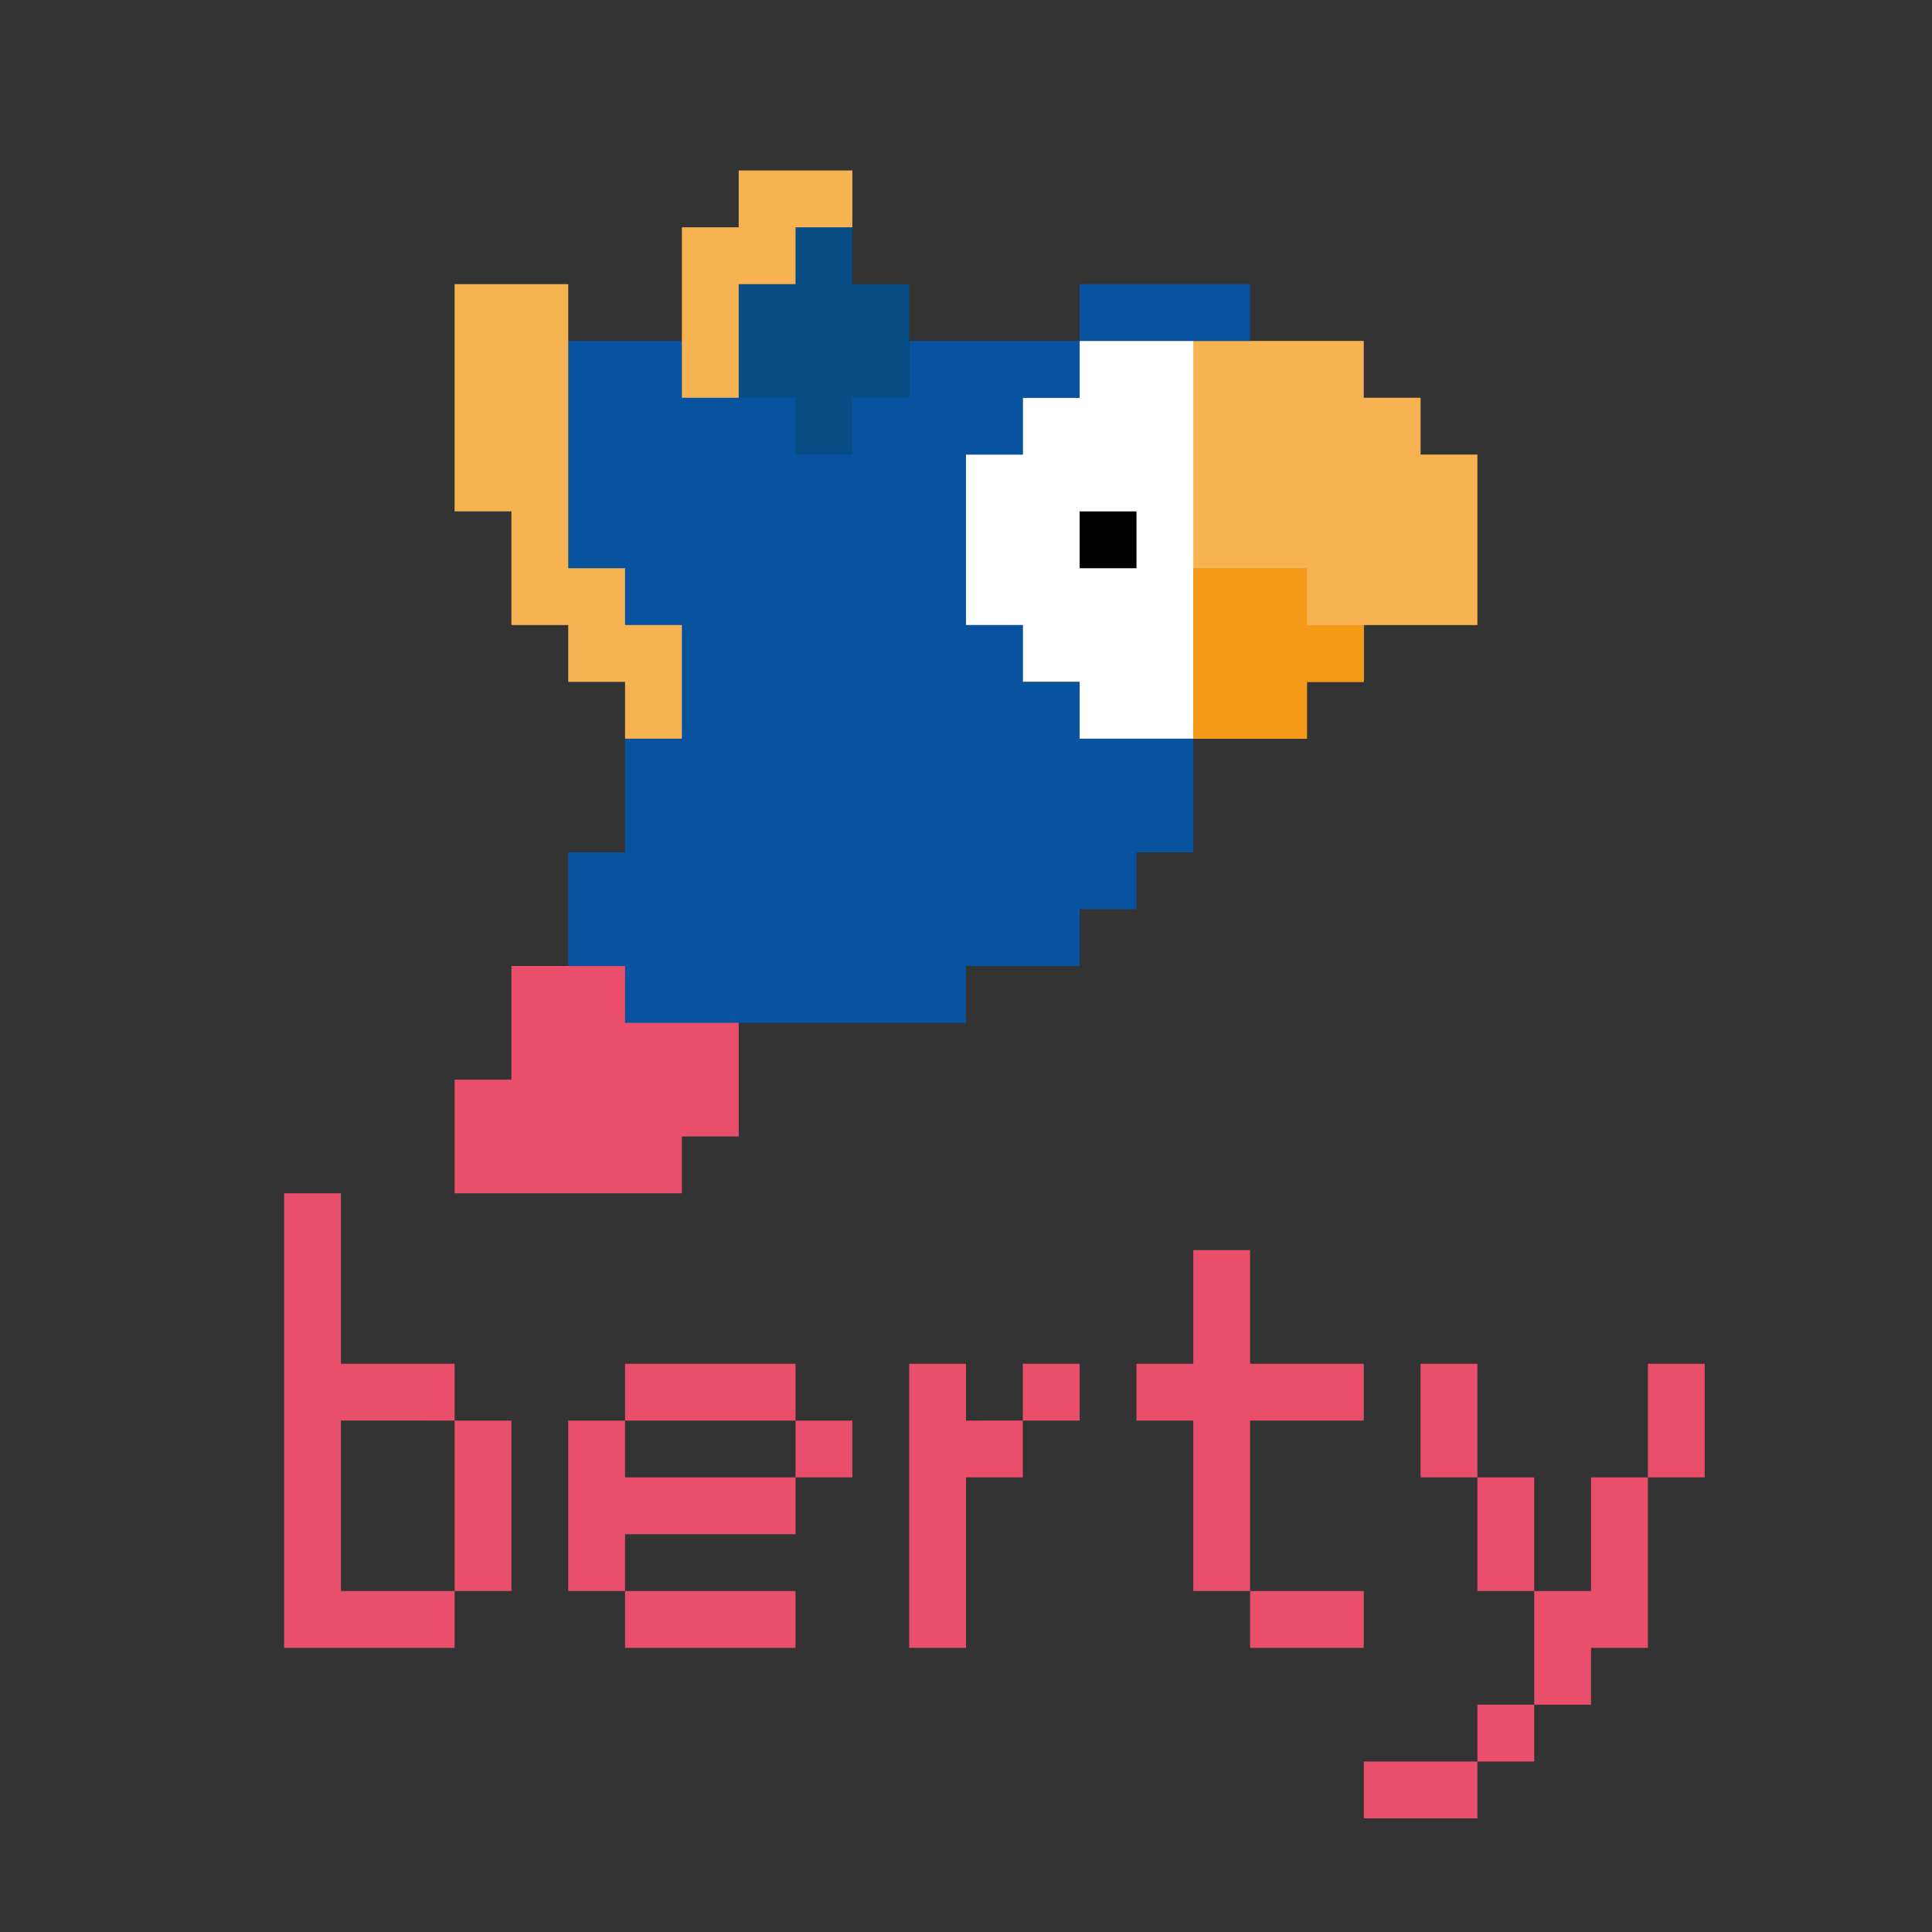 <svg xmlns="http://www.w3.org/2000/svg" xmlns:xlink="http://www.w3.org/1999/xlink" id="Layer_1" x="0" y="0" enable-background="new 0 0 5780 5780" version="1.1" viewBox="0 0 5780 5780" xml:space="preserve"><rect x="0" y="0" width="5780" height="5780" fill="#333333" stroke="none"/><style type="text/css">.st0{fill:#f7b352}.st1{fill:#fff}.st2{fill:#f49a18}.st3{fill:#07539f}.st4{fill:#074c84}.st5{fill:#e94e6b}</style><g><g><g transform="matrix( 1, 0, 0, 1, 0,0)"><g id="Layer0_1_FILL"><path d="M4250,1360v-170h-170v-170h-850v170h-170v170h-170v510h170v170h170v170h680v-170h170v-170h340v-510H4250z" class="st0"/></g></g></g><g><g transform="matrix( 1, 0, 0, 1, 0,0)"><g id="Layer0_2_FILL"><path d="M3060,1190v170h-170v510h170v170h170v170h340V1020h-340v170H3060z" class="st1"/></g></g></g><g><g transform="matrix( 1, 0, 0, 1, 0,0)"><g id="Layer0_3_FILL"><path d="M3400,1530h-170v170h170V1530z"/></g></g></g><g><g transform="matrix( 1, 0, 0, 1, 0,0)"><g id="Layer0_4_FILL"><path d="M3570,1700v510h340v-170h170v-170h-170v-170H3570z" class="st2"/></g></g></g><g><g transform="matrix( 1, 0, 0, 1, 0,0)"><g id="Layer0_5_FILL"><path d="M3060,1360v-170h170v-170h-510v170l-609.6-59.2L2040,1020h-340c-137.4,192.9-137.4,419.5,0,680l170,170 l74,72l-74,268v340h-170v340l170,170c111.5,43,224.7,43,339.8,0H2890v-170h340v-170h170v-170h170v-340h-340v-170h-170v-170h-170 v-510H3060 M3230,850v170h510V850H3230z" class="st3"/></g></g></g><g><g transform="matrix( 1, 0, 0, 1, 0,0)"><g id="Layer0_6_FILL"><path d="M2720,1190V850h-170V680l-195.6-57.6l-253.2,266L2210,1190h170v170h170v-170H2720z" class="st4"/></g></g></g><g><g transform="matrix( 1, 0, 0, 1, 0,0)"><g id="Layer0_7_FILL"><path d="M2210,680h-170v510h170V850h170V680h170V510h-340V680z" class="st0"/></g></g></g><g><g transform="matrix( 1, 0, 0, 1, 0,0)"><g id="Layer0_8_FILL"><path d="M1360,1530h170v340h170v170h170v170h170v-340h-170v-170h-170V850h-340V1530z" class="st0"/></g></g></g><g><g transform="matrix( 1, 0, 0, 1, 0,0)"><g id="Layer0_9_FILL"><path d="M1870,3060v-170h-340v340h-170v340h680v-170h170v-340H1870z" class="st5"/></g></g></g></g><g><g transform="matrix( 1, 0, 0, 1, 0,0)"><g id="Layer0_10_FILL"><path d="M2890,4250v-170h-170v850h170v-510h170v-170H2890 M3060,4250h170v-170h-170V4250 M3740,4760v170h340v-170 H3740 M4080,4250v-170h-340v-340h-170v340h-170v170h170v510h170v-510H4080 M4590,5270v-170h-170v170H4590 M4590,4420h-170v340 h170V4420 M4930,4420h-170v340h-170v340h170v-170h170V4420 M5100,4080h-170v340h170V4080 M4420,4080h-170v340h170V4080 M1360,4250v-170h-340v-510H850v1360h510v-170h-340v-510H1360 M1530,4250h-170v510h170V4250 M2380,4930v-170h-510v170H2380 M2550,4250h-170v170h170V4250 M1870,4080v170h510v-170H1870 M1870,4250h-170v510h170v-170h510v-170h-510V4250z" class="st5"/></g></g><g><g transform="matrix( 1, 0, 0, 1, 0,0) matrix( 1, 0, 0, 1, 0,0)"><g id="Layer0_0_FILL"><path d="M4080,5270v170h340v-170H4080z" class="st5"/></g></g></g></g></svg>
